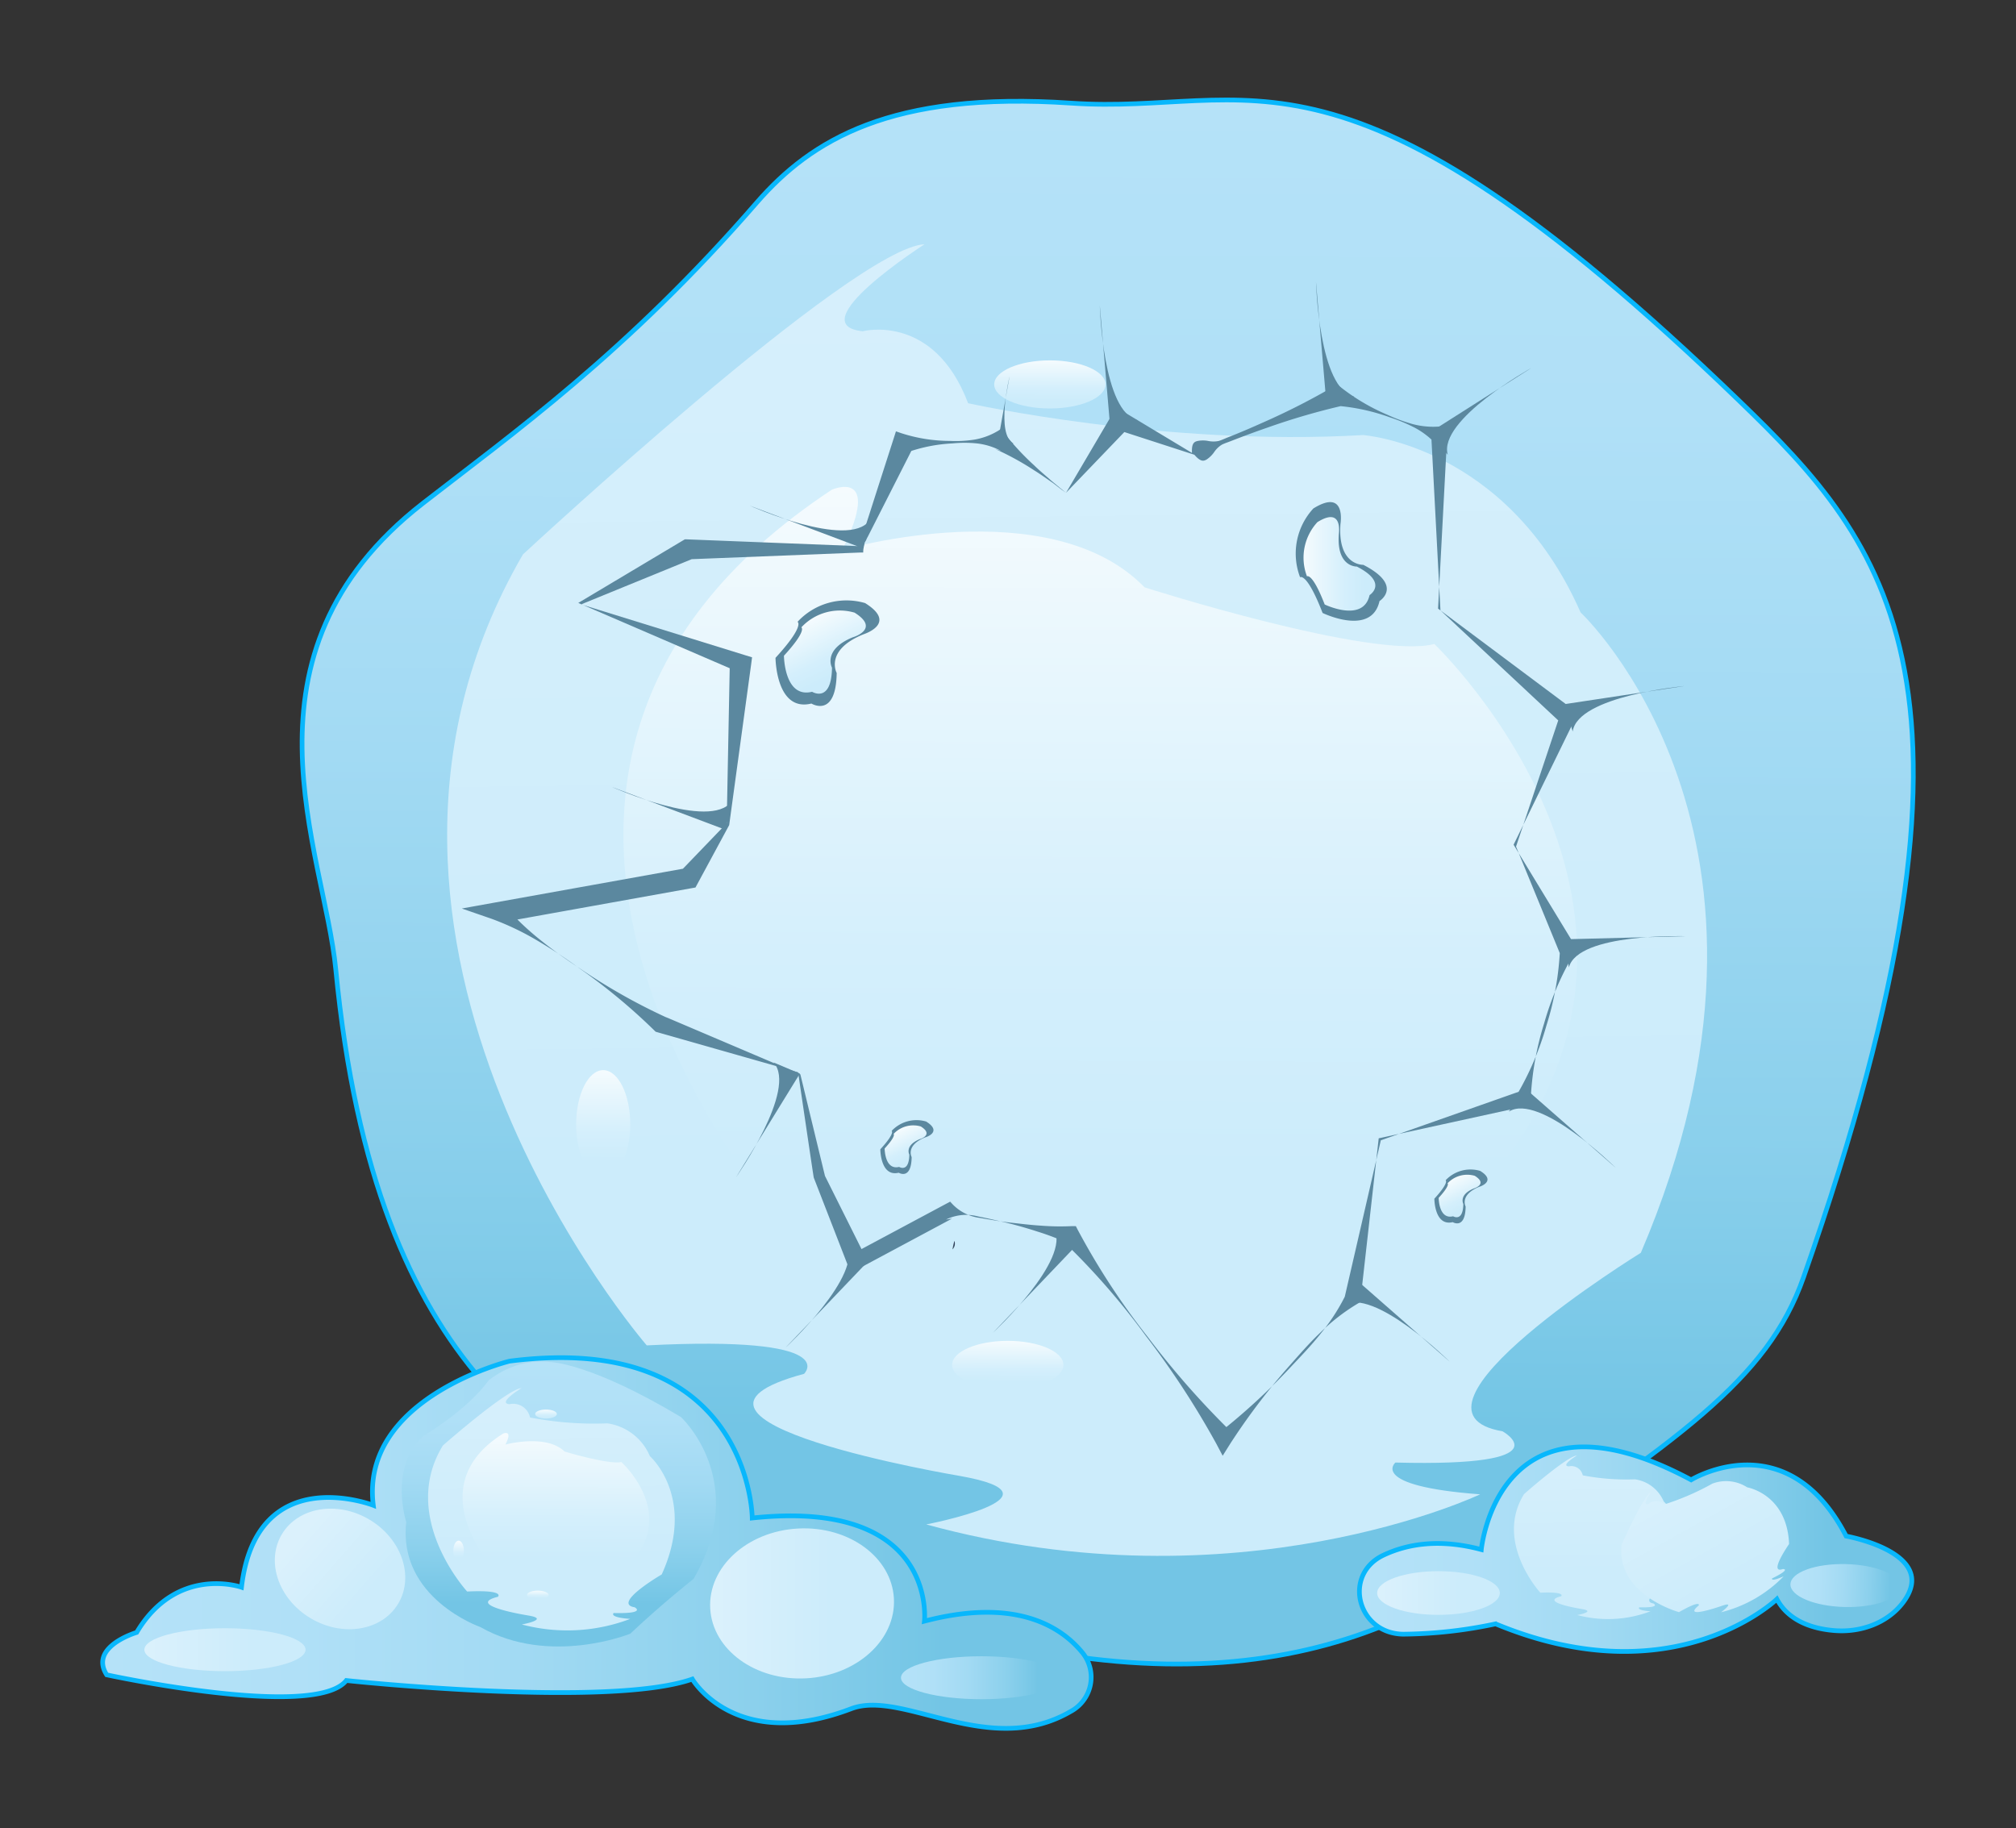 <svg xmlns="http://www.w3.org/2000/svg" xmlns:xlink="http://www.w3.org/1999/xlink" viewBox="0 0 430 390"><rect x="0" y="0" width="430" height="390" fill="#333333" stroke="none"/><defs><style>.cls-1{isolation:isolate;}.cls-2,.cls-8,.cls-9{stroke:#08b7fc;stroke-miterlimit:10;}.cls-2{fill:url(#linear-gradient);}.cls-3{fill:url(#linear-gradient-2);}.cls-4{fill:url(#linear-gradient-3);}.cls-5{fill:url(#linear-gradient-4);}.cls-6{fill:url(#linear-gradient-5);}.cls-7{fill:url(#linear-gradient-6);}.cls-8{fill:url(#linear-gradient-7);}.cls-9{fill:url(#linear-gradient-8);}.cls-10{fill:url(#linear-gradient-9);}.cls-11{fill:url(#linear-gradient-10);}.cls-12{fill:url(#linear-gradient-11);}.cls-13{fill:url(#linear-gradient-12);}.cls-14{fill:url(#linear-gradient-13);}.cls-15{fill:url(#linear-gradient-14);}.cls-16{fill:url(#linear-gradient-15);}.cls-17{fill:url(#linear-gradient-16);}.cls-18{fill:url(#linear-gradient-17);}.cls-19{fill:url(#linear-gradient-18);}.cls-20{fill:url(#linear-gradient-19);}.cls-21{fill:url(#linear-gradient-20);}.cls-22{fill:url(#linear-gradient-21);}.cls-23{fill:url(#linear-gradient-22);}.cls-24{fill:#5b889f;}.cls-25{mix-blend-mode:color-dodge;}.cls-26{fill:url(#linear-gradient-23);}.cls-27{fill:url(#linear-gradient-24);}.cls-28{fill:url(#linear-gradient-25);}.cls-29{fill:url(#linear-gradient-26);}.cls-30{fill:url(#linear-gradient-27);}.cls-31{fill:url(#linear-gradient-28);}</style><linearGradient id="linear-gradient" x1="236.79" y1="21.24" x2="235.55" y2="354.88" gradientUnits="userSpaceOnUse"><stop offset="0" stop-color="#b5e2f8"/><stop offset="0.2" stop-color="#b0e0f7"/><stop offset="0.42" stop-color="#a2daf3"/><stop offset="0.66" stop-color="#8bd0ec"/><stop offset="0.85" stop-color="#73c5e5"/></linearGradient><linearGradient id="linear-gradient-2" x1="227.05" y1="-30.3" x2="232.24" y2="395.14" gradientUnits="userSpaceOnUse"><stop offset="0" stop-color="#dbf1fc"/><stop offset="0.66" stop-color="#ccecfb"/></linearGradient><linearGradient id="linear-gradient-3" x1="235.01" y1="104.06" x2="234.38" y2="275" gradientUnits="userSpaceOnUse"><stop offset="0" stop-color="#f5fbfe"/><stop offset="0.15" stop-color="#ecf8fd"/><stop offset="0.58" stop-color="#d4effc"/><stop offset="0.85" stop-color="#ccecfb"/></linearGradient><linearGradient id="linear-gradient-4" x1="128.7" y1="228.27" x2="128.62" y2="251.37" xlink:href="#linear-gradient-3"/><linearGradient id="linear-gradient-5" x1="214.97" y1="286.01" x2="214.93" y2="296.28" xlink:href="#linear-gradient-3"/><linearGradient id="linear-gradient-6" x1="223.95" y1="76.87" x2="223.91" y2="87.13" xlink:href="#linear-gradient-3"/><linearGradient id="linear-gradient-7" x1="289.96" y1="330.44" x2="407.78" y2="330.44" xlink:href="#linear-gradient"/><linearGradient id="linear-gradient-8" x1="21.9" y1="329.14" x2="232.75" y2="329.14" xlink:href="#linear-gradient"/><linearGradient id="linear-gradient-9" x1="119.31" y1="290.42" x2="119.08" y2="351.23" xlink:href="#linear-gradient"/><linearGradient id="linear-gradient-10" x1="117.1" y1="280.88" x2="118.06" y2="359.45" xlink:href="#linear-gradient-2"/><linearGradient id="linear-gradient-11" x1="340.3" y1="300.2" x2="340.94" y2="353.25" xlink:href="#linear-gradient-2"/><linearGradient id="linear-gradient-12" x1="592.64" y1="-779.72" x2="593.3" y2="-725.62" gradientTransform="matrix(0.88, -0.48, 0.41, 0.75, 152.91, 1180.87)" xlink:href="#linear-gradient-2"/><linearGradient id="linear-gradient-13" x1="118.63" y1="305.7" x2="118.51" y2="337.26" xlink:href="#linear-gradient-3"/><linearGradient id="linear-gradient-14" x1="97.82" y1="328.63" x2="97.81" y2="332.9" xlink:href="#linear-gradient-3"/><linearGradient id="linear-gradient-15" x1="114.71" y1="339.29" x2="114.7" y2="341.19" xlink:href="#linear-gradient-3"/><linearGradient id="linear-gradient-16" x1="116.47" y1="300.67" x2="116.46" y2="302.57" xlink:href="#linear-gradient-3"/><linearGradient id="linear-gradient-17" x1="555.63" y1="-1126.12" x2="555.53" y2="-1097.36" gradientTransform="matrix(1.05, 0.19, -0.18, 0.98, -707.71, 1322.93)" xlink:href="#linear-gradient-2"/><linearGradient id="linear-gradient-18" x1="151.46" y1="342.02" x2="190.69" y2="342.02" gradientTransform="translate(18.49 -8.64) rotate(3.06)" xlink:href="#linear-gradient-2"/><linearGradient id="linear-gradient-19" x1="30.78" y1="351.89" x2="65.17" y2="351.89" xlink:href="#linear-gradient-2"/><linearGradient id="linear-gradient-20" x1="293.74" y1="339.8" x2="319.9" y2="339.8" xlink:href="#linear-gradient-2"/><linearGradient id="linear-gradient-21" x1="192.16" y1="357.87" x2="226.55" y2="357.87" xlink:href="#linear-gradient"/><linearGradient id="linear-gradient-22" x1="-535.65" y1="386.82" x2="-501.27" y2="386.82" gradientTransform="matrix(0, 0.68, -1, 0, 779.74, 692.24)" xlink:href="#linear-gradient"/><linearGradient id="linear-gradient-23" x1="203.02" y1="265.62" x2="203.67" y2="265.62" gradientUnits="userSpaceOnUse"><stop offset="0" stop-color="#486670"/><stop offset="1" stop-color="#2e3955"/></linearGradient><linearGradient id="linear-gradient-24" x1="150.85" y1="264.61" x2="192.68" y2="264.61" xlink:href="#linear-gradient-23"/><linearGradient id="linear-gradient-25" x1="278.03" y1="120.28" x2="293.32" y2="120.28" xlink:href="#linear-gradient-3"/><linearGradient id="linear-gradient-26" x1="1909.36" y1="2212.74" x2="1924.65" y2="2212.74" gradientTransform="translate(1309.86 -2560.47) rotate(63.68)" xlink:href="#linear-gradient-3"/><linearGradient id="linear-gradient-27" x1="2015.29" y1="2244.32" x2="2023.11" y2="2244.32" gradientTransform="translate(1309.86 -2560.47) rotate(63.68)" xlink:href="#linear-gradient-3"/><linearGradient id="linear-gradient-28" x1="2077.12" y1="2143.07" x2="2084.94" y2="2143.07" gradientTransform="translate(1309.86 -2560.47) rotate(63.68)" xlink:href="#linear-gradient-3"/></defs><g class="cls-1"><g id="Layer_1" data-name="Layer 1"><path class="cls-2" d="M71.62,206.78c-2.42-25.17-22.93-67.12,18.6-99.44,18.91-14.71,43.41-32.08,71.21-64.15C173,29.91,190,19.38,228.47,22,267.39,24.69,285.67,3.1,371,85.53c31.44,30.37,57.95,60.73,13.69,186.9-7.75,22.08-26.71,34.68-69,63.3-33.9,23-83.89,30.82-163.59-7.7C119.37,312.2,80.07,294.76,71.62,206.78Z"/><path class="cls-3" d="M197.21,52.1S170.44,69.24,184,70.66c0,0,15.17-4,22.49,15.35,0,0,41.76,9.28,84.24,6.79,0,0,30.7,2.14,46.4,37.83,0,0,50.93,47.6,12.85,136.6,0,0-54.73,33.79-29.51,38.07,0,0,13.81,7.62-22.84,6.67,0,0-5.83,5,18.08,6.78,0,0-51.75,24.63-118.15,6.42,0,0,31.41-6.06,7.14-10.35,0,0-70.32-11.78-33.2-21.77,0,0,8.57-8.21-33.55-6.07,0,0-74.49-85.91-26.41-168.72C111.55,118.26,182,52.82,197.21,52.1Z"/><path class="cls-4" d="M177.42,104.46s10.9-4.82,2.24,12.83c0,0,44.27-12.83,64.48,8,0,0,48.54,15.5,61.8,12.08,0,0,63.73,60.73,6.84,119.75,0,0-20.1,14.12-51.32,18,0,0,29.08-8.12-49.18-4.27,0,0-101.79,7.27-46.62-11.55C165.66,259.28,84.82,165.62,177.42,104.46Z"/><ellipse class="cls-5" cx="128.66" cy="239.82" rx="5.77" ry="11.55"/><ellipse class="cls-6" cx="214.95" cy="291.14" rx="11.87" ry="5.13"/><ellipse class="cls-7" cx="223.93" cy="82" rx="11.87" ry="5.13"/><path class="cls-8" d="M295.12,331.71c5.06-2.38,11.91-3.56,20.83-1.18,0,0,3.56-36.94,44.76-14.87,0,0,20.34-12.48,33.06,12,0,0,19.66,3.5,12.4,13.8-3.25,4.61-9.13,6.84-15,6.34-4.53-.38-9.66-2-12.17-6.7,0,0-21.87,21.11-60,5.28a98.13,98.13,0,0,1-19.67,2.2C289.49,348.46,286.3,335.84,295.12,331.71Z"/><path class="cls-9" d="M22.76,357.25s44.4,9.65,51.11,1.21c0,0,55.91,6,73.8-.3,0,0,9.09,15.75,33.86,6.33,11-4.2,29.44,10.73,46.86.56a8.29,8.29,0,0,0,2.4-12.63c-4.7-5.66-14.4-11.64-33.61-6.62,0,0,2.88-26.22-36.73-22,0,0-.32-40.09-51.76-33.46,0,0-31.94,7.84-29.07,30.75,0,0-24.92-9.65-28.11,17.48,0,0-13.74-4.82-22.36,9.64C29.15,348.21,18.92,351.23,22.76,357.25Z"/><path class="cls-10" d="M86.65,324.66s-3.77-11.61,3.64-18.36c0,0,9.23-5.39,13.94-11.85,0,0,5.65-4.91,13.12-3.91,0,0,8.31,0,27.9,11.73,0,0,14.82,13.67,2.68,34.52,0,0-6.4,5-13.5,11.69,0,0-17.2,7-32-1.43C102.41,347.05,84.83,340.89,86.65,324.66Z"/><path class="cls-11" d="M111.23,296.1s-5.24,3.16-2.58,3.43a3.66,3.66,0,0,1,4.4,2.83,72.4,72.4,0,0,0,16.49,1.25,11.62,11.62,0,0,1,9.08,7s10,8.79,2.52,25.23c0,0-10.72,6.24-5.78,7,0,0,2.7,1.4-4.47,1.23,0,0-1.14.92,3.54,1.25a37.85,37.85,0,0,1-23.13,1.19s6.15-1.12,1.4-1.91c0,0-13.76-2.18-6.5-4,0,0,1.68-1.51-6.56-1.12,0,0-14.58-15.86-5.17-31.15C94.47,308.32,108.25,296.23,111.23,296.1Z"/><path class="cls-12" d="M336.33,310.48s-3.54,2.13-1.74,2.31a2.48,2.48,0,0,1,3,1.91,48.69,48.69,0,0,0,11.13.85,7.86,7.86,0,0,1,6.14,4.72s6.73,5.93,1.69,17c0,0-7.23,4.21-3.9,4.75,0,0,1.83.95-3,.83,0,0-.77.62,2.39.85a25.57,25.57,0,0,1-15.62.8s4.15-.76.94-1.29c0,0-9.29-1.47-4.38-2.72,0,0,1.13-1-4.44-.76,0,0-9.84-10.71-3.49-21C325,318.73,334.32,310.56,336.33,310.48Z"/><path class="cls-13" d="M352.16,318.23s-2.17,3.21-.52,2.54a2.65,2.65,0,0,1,3.45.1,54.63,54.63,0,0,0,10.14-4.4,8.31,8.31,0,0,1,7.44.79s8.5,1.43,8.93,12.09c0,0-4.5,6.45-1.35,5.34,0,0,2-.1-2.28,2,0,0-.41.82,2.47-.45a28,28,0,0,1-13.36,7.67s3.31-2.45.26-1.4c0,0-8.79,3.09-5-.07,0,0,.54-1.28-4.22,1.44,0,0-13.33-3.63-12.26-14.3C345.83,329.58,350.43,319.21,352.16,318.23Z"/><path class="cls-14" d="M107.36,305.77s2.13-.89.44,2.37c0,0,8.66-2.37,12.62,1.48,0,0,9.5,2.86,12.1,2.23,0,0,12.47,11.21,1.33,22.11a24.83,24.83,0,0,1-10,3.32s5.69-1.5-9.63-.79c0,0-19.92,1.34-9.12-2.13C105.06,334.36,89.24,317.06,107.36,305.77Z"/><ellipse class="cls-15" cx="97.82" cy="330.76" rx="1.13" ry="2.13"/><ellipse class="cls-16" cx="114.71" cy="340.24" rx="2.32" ry="0.95"/><ellipse class="cls-17" cx="116.46" cy="301.62" rx="2.32" ry="0.95"/><ellipse class="cls-18" cx="72.46" cy="335.04" rx="12.25" ry="14.45" transform="matrix(0.51, -0.86, 0.86, 0.51, -252.56, 226.11)"/><ellipse class="cls-19" cx="171.07" cy="342.02" rx="19.62" ry="16" transform="translate(-18.01 9.62) rotate(-3.06)"/><ellipse class="cls-20" cx="47.98" cy="351.89" rx="17.19" ry="4.58"/><ellipse class="cls-21" cx="306.82" cy="339.8" rx="13.08" ry="4.66"/><ellipse class="cls-22" cx="209.36" cy="357.87" rx="17.19" ry="4.58"/><ellipse class="cls-23" cx="393.62" cy="338.23" rx="4.58" ry="11.71" transform="translate(46.25 723.81) rotate(-88.66)"/><path class="cls-24" d="M333.65,150.21l25.67-3.88s-22.83,2.09-23.87,9.7Z"/><path class="cls-24" d="M333.58,200.36l25.95-.66s-22.92-.77-24.9,6.65Z"/><g class="cls-25"><path class="cls-26" d="M203.61,265.71a2,2,0,0,1-.28.6l-.18.2a17.81,17.81,0,0,1,.42-1.83A1.77,1.77,0,0,1,203.61,265.71Z"/><path class="cls-27" d="M203.59,264.6v0h0Z"/></g><path class="cls-24" d="M237.18,88.45l1-1.51,1.39.84,14.67,8.83c-.11-2.15.54-2.39,1.22-2.55a5.91,5.91,0,0,1,2.25,0,5.47,5.47,0,0,0,2.24,0c.67-.2,1.29-.51,1.93-.76,2.57-1,5.12-2.1,7.65-3.24a149.35,149.35,0,0,0,14.86-7.57l.83-.49.6.48a43.63,43.63,0,0,0,10.12,6,35.22,35.22,0,0,0,5.45,2,17,17,0,0,0,6.05.46l1.34-.18-.1,2-1.95,37.06,28.61,21.38,1.21.9-.65,1.34-13.06,26.74,13,21.38.5.84-.38.6a63.26,63.26,0,0,0-6.61,15.3,64.08,64.08,0,0,0-2.87,16.42l0,1-1.32.29-31.09,6.8L290.22,277l-.08.76-.4.22a42.17,42.17,0,0,0-8.16,6.31c-2.46,2.33-4.66,4.91-6.91,7.44A138.91,138.91,0,0,0,262.37,308l-1.58,2.52-1.41-2.66a181.67,181.67,0,0,0-15-22.94,154.63,154.63,0,0,0-18.08-20.61l1.19.74a54.43,54.43,0,0,0-6.21-2.35c-2.1-.68-4.2-1.29-6.32-1.81s-4.26-1-6.39-1.43a9.78,9.78,0,0,0-6.8.68l1.29-.2-19.68,10.54-1.95,1-.76-2-7.1-18.28c-.07-.22-3.34-22.47-3.34-22.47l-30.06-8.56-.32-.09-.14-.14a126.78,126.78,0,0,0-16.31-13.52,105.36,105.36,0,0,0-8.81-5.8,58.92,58.92,0,0,0-9.64-4.6l-6.45-2.23,7.21-1.3,40.55-7.29L145,186l10-10.39.67-34.51,1.27,2-33.6-14.49,22.35-13.34.37-.22h.5l36.51,1.44-.48.32,1.12-1.36c-.1-.56.23-.94.32-1.41l.43-1.36.88-2.72,1.74-5.44,3.5-10.88.52-1.63,1.23.42a33.86,33.86,0,0,0,10.32,1.62,26,26,0,0,0,5.14-.27,14.57,14.57,0,0,0,5.09-1.88l.62-.4.63.81a57,57,0,0,0,6.5,7c1.13,1.11,2.35,2.1,3.52,3.15L226,104l.92.74.46.37m0,0-1-.7L224.56,103c-1.31-.88-2.57-1.81-3.92-2.64a59.38,59.38,0,0,0-8.38-4.59l1.25.41a14.28,14.28,0,0,0-5.18-1.6,26,26,0,0,0-5.14,0A33.78,33.78,0,0,0,193,96.67l1.75-1.21-5.17,10.19-2.59,5.1-1.29,2.54-.65,1.28c-.27.4-.3.9-.77,1.22l-.16,1.75,0,.31h-.45l-36.52,1.44.87-.21-24.08,9.84,35,10.84,1.47.45-.2,1.53L155.53,176l-6.86,12.7-.33.61-.9.16-40.56,7.29.76-3.52a59,59,0,0,0,7.74,7.36c2.75,2.21,5.63,4.23,8.57,6.16a126.17,126.17,0,0,0,18.46,10.39l-.46-.23,28.76,12.24L176,251l-.07-.23,8.76,17.54-2.7-.93,19.68-10.53,1-.53.3.33a9.76,9.76,0,0,0,6.06,3.14c2.16.37,4.3.76,6.47,1s4.35.52,6.54.65a52.42,52.42,0,0,0,6.64.1l.79,0,.4.78a154,154,0,0,0,15,22.94A181.7,181.7,0,0,0,263,305.81l-3-.14A136.83,136.83,0,0,0,275,291.92c2.31-2.47,4.68-4.89,6.78-7.56a42.92,42.92,0,0,0,5.52-8.71l-.48,1,7.7-33.42,30-10.56L323.26,234a63.45,63.45,0,0,0,6.6-15.3,62.75,62.75,0,0,0,2.88-16.42l.12,1.44-9.5-23.14,9.44-28.22.55,2.23L307.24,130.2l-1.95-37.06L306.53,95a16.91,16.91,0,0,0-4.76-3.76A35.87,35.87,0,0,0,296.4,89a43.63,43.63,0,0,0-11.49-2.46h1.43a147.09,147.09,0,0,0-16,4.67c-2.62.9-5.21,1.87-7.79,2.87-.64.26-1.31.46-1.93.77A5.4,5.4,0,0,0,259,96.4,6,6,0,0,1,257.39,98c-.61.35-1.25.62-2.64-1l-16.29-5.28,2.42-.67"/><path class="cls-24" d="M325.12,232l19.52,17.11s-16.32-16.1-22.81-12Z"/><path class="cls-24" d="M289.71,273.35l19.51,17.11s-16.32-16.1-22.81-12Z"/><path class="cls-24" d="M229.73,265.5,211.8,284.28s16.79-15.63,13-22.29Z"/><path class="cls-24" d="M185.47,268.71l-17.93,18.77s16.78-15.62,13-22.28Z"/><path class="cls-24" d="M170.61,229,157,251.11s13.17-18.77,8-24.48Z"/><path class="cls-24" d="M154.76,177l-24.29-9.15S151.41,177.15,156,171Z"/><path class="cls-24" d="M184.17,117l-24.29-9.15s20.94,9.33,25.57,3.2Z"/><path class="cls-24" d="M304.81,92.35l21.91-13.92S306.68,89.57,308.8,97Z"/><path class="cls-24" d="M282.91,86l-2.22-25.86s.61,22.92,8.14,24.45Z"/><path class="cls-24" d="M236.79,91.05l-2.21-25.87s.61,22.92,8.14,24.46Z"/><path class="cls-24" d="M212.79,94.53l2.55-14.3s-3,12.48.86,14.39Z"/><path class="cls-24" d="M280.13,108.46a14.18,14.18,0,0,0-2.83,14.67s1.42-1.13,4.8,7.62c0,0,10.44,5.08,12.14-2.54,0,0,5.22-3.28-3.46-7.73,0,0-5.5.22-4.87-8.67C285.91,111.81,287.25,104.05,280.13,108.46Z"/><path class="cls-28" d="M281,111.37a11.18,11.18,0,0,0-2.23,11.57s1.11-.89,3.78,6c0,0,8.24,4,9.57-2,0,0,4.12-2.59-2.72-6.09,0,0-4.34.17-3.84-6.84C285.53,114,286.59,107.9,281,111.37Z"/><path class="cls-24" d="M184.52,128.64a14.2,14.2,0,0,0-14.41,4s1.64.77-4.7,7.68c0,0,.08,11.61,7.66,9.75,0,0,5.25,3.23,5.39-6.52,0,0-2.63-4.84,5.62-8.21C184.08,135.31,191.63,133.07,184.52,128.64Z"/><path class="cls-29" d="M182.27,130.68a11.18,11.18,0,0,0-11.35,3.14s1.29.6-3.71,6.05c0,0,.06,9.16,6,7.69,0,0,4.14,2.54,4.25-5.14,0,0-2.08-3.82,4.43-6.48C181.93,135.94,187.88,134.18,182.27,130.68Z"/><path class="cls-24" d="M197.54,239.23a7.26,7.26,0,0,0-7.36,2s.83.39-2.41,3.92c0,0,0,5.94,3.92,5,0,0,2.69,1.65,2.76-3.34,0,0-1.35-2.47,2.87-4.2C197.32,242.64,201.18,241.5,197.54,239.23Z"/><path class="cls-30" d="M196.4,240.28a5.73,5.73,0,0,0-5.81,1.6s.66.31-1.9,3.1c0,0,0,4.68,3.09,3.93,0,0,2.12,1.3,2.17-2.63,0,0-1.06-1.95,2.27-3.31C196.22,243,199.26,242.07,196.4,240.28Z"/><path class="cls-24" d="M315.71,249.76a7.27,7.27,0,0,0-7.37,2s.84.39-2.4,3.93c0,0,0,5.93,3.91,5,0,0,2.69,1.65,2.76-3.33,0,0-1.34-2.48,2.88-4.2C315.49,253.18,319.35,252,315.71,249.76Z"/><path class="cls-31" d="M314.56,250.81a5.73,5.73,0,0,0-5.81,1.6s.66.31-1.89,3.1c0,0,0,4.68,3.08,3.93,0,0,2.12,1.3,2.18-2.63,0,0-1.06-1.95,2.26-3.31C314.38,253.5,317.43,252.6,314.56,250.81Z"/></g></g></svg>